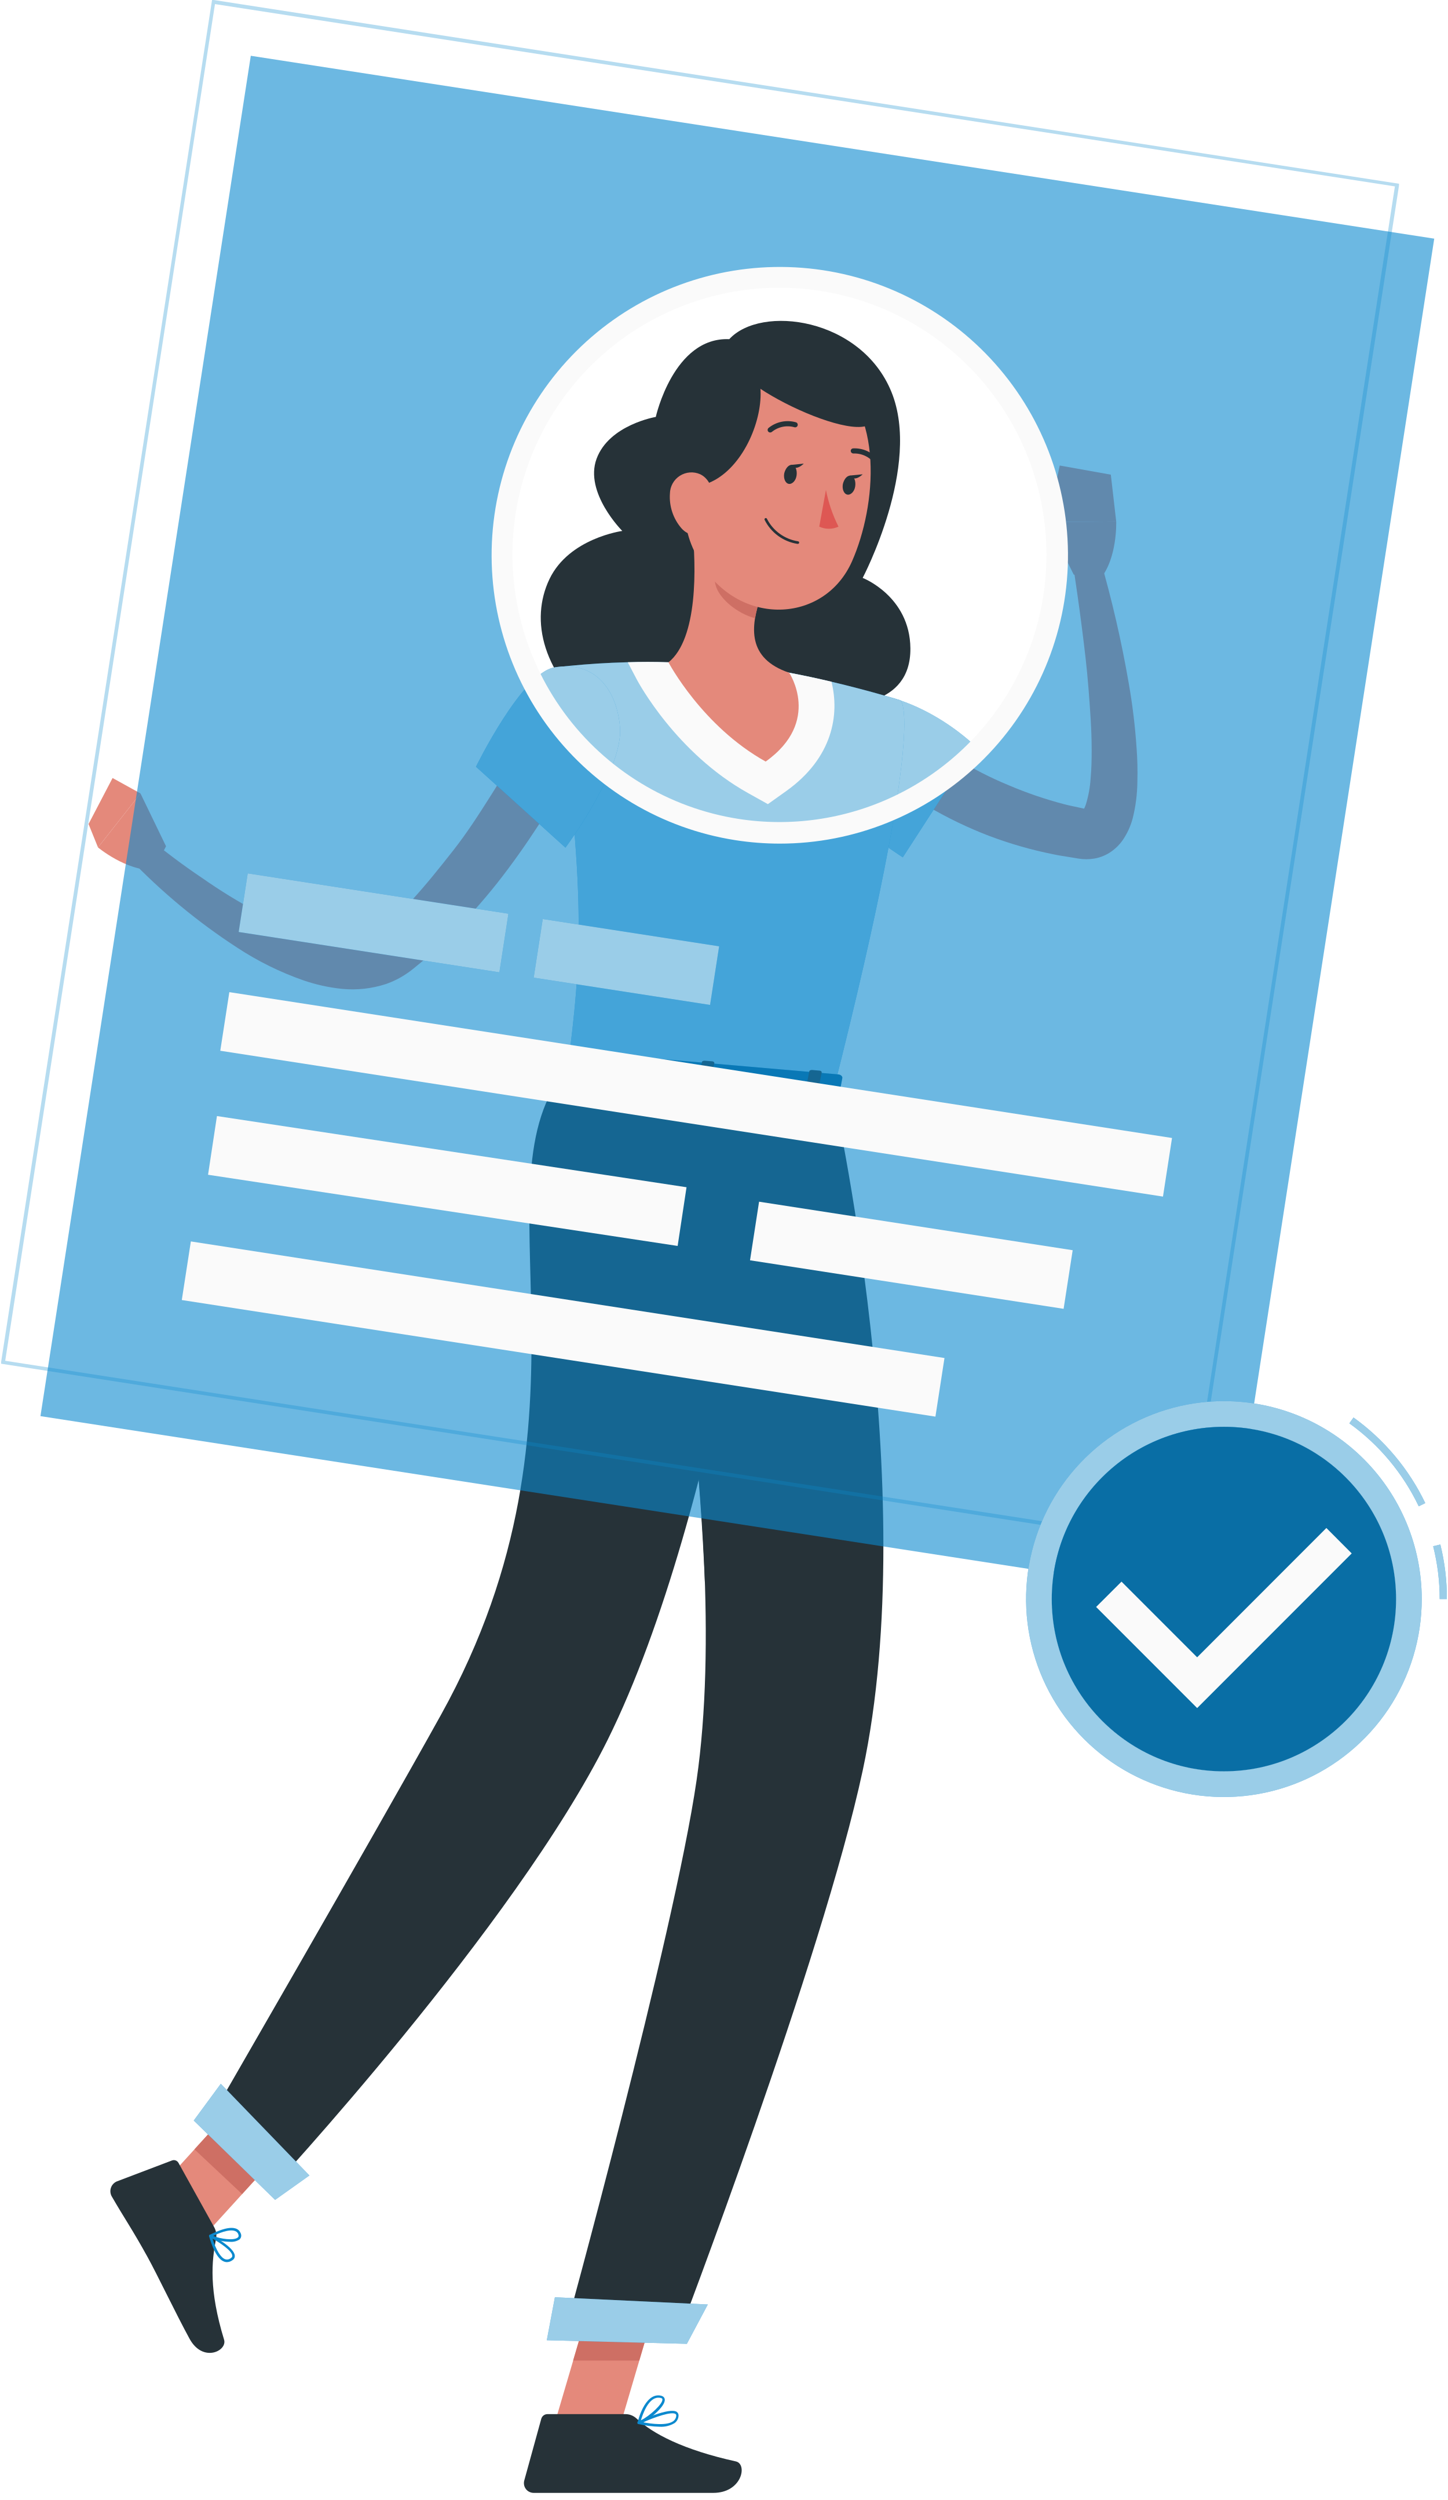 <svg width="113" height="195" viewBox="0 0 113 195" fill="none" xmlns="http://www.w3.org/2000/svg">
<path d="M71.063 56.594L71.427 56.902C71.561 57.019 71.712 57.131 71.858 57.243C72.149 57.473 72.418 57.703 72.754 57.921C73.359 58.363 74.003 58.767 74.647 59.17C75.946 59.971 77.307 60.665 78.718 61.247C80.123 61.846 81.569 62.34 83.047 62.726C83.416 62.827 83.797 62.894 84.167 62.978L84.727 63.101C84.844 63.101 84.727 63.101 84.727 63.129C84.65 63.147 84.578 63.179 84.514 63.224C84.463 63.275 84.463 63.275 84.486 63.263C84.597 63.099 84.683 62.92 84.743 62.731C84.942 62.085 85.064 61.418 85.108 60.743C85.175 60.01 85.197 59.237 85.192 58.459C85.192 56.896 85.068 55.3 84.945 53.699C84.822 52.097 84.626 50.49 84.419 48.877C84.212 47.264 83.982 45.651 83.741 44.061L85.847 43.579C86.774 46.776 87.522 50.021 88.087 53.301C88.38 54.969 88.584 56.651 88.697 58.341C88.763 59.213 88.783 60.088 88.759 60.962C88.751 61.927 88.629 62.887 88.395 63.823C88.237 64.422 87.979 64.99 87.633 65.503C87.391 65.853 87.09 66.159 86.743 66.405C86.344 66.69 85.887 66.881 85.404 66.965C84.989 67.035 84.565 67.035 84.15 66.965L83.506 66.859C83.075 66.786 82.638 66.73 82.212 66.635C80.495 66.293 78.809 65.81 77.172 65.19C75.536 64.562 73.953 63.801 72.44 62.916C71.684 62.462 70.945 61.986 70.228 61.466C69.87 61.208 69.517 60.906 69.164 60.659C68.991 60.514 68.817 60.374 68.644 60.217C68.47 60.06 68.308 59.931 68.084 59.718L71.063 56.594Z" fill="#E4897B"/>
<path d="M64.975 54.046C71.135 53.211 76.086 58.178 76.086 58.178L70.452 66.87C70.452 66.87 64.415 63.006 63.352 60.374C62.254 57.635 61.823 54.455 64.975 54.046Z" fill="#0B89CE"/>
<path opacity="0.6" d="M64.975 54.046C71.135 53.211 76.086 58.178 76.086 58.178L70.452 66.87C70.452 66.87 64.415 63.006 63.352 60.374C62.254 57.635 61.823 54.455 64.975 54.046Z" fill="#FAFAFA"/>
<path d="M83.791 44.817L81.748 40.718L87.107 40.673C87.107 40.673 87.213 43.535 85.858 45.153L83.791 44.817Z" fill="#E4897B"/>
<path d="M82.7 36.31L86.687 37.022L87.107 40.673L81.748 40.718L82.7 36.31Z" fill="#E4897B"/>
<path d="M43.191 189.342L48.209 189.823L51.681 178.041L46.663 177.554L43.191 189.342Z" fill="#E4897B"/>
<path d="M11.288 171.915L15.007 175.409L23.037 166.583L19.319 163.089L11.288 171.915Z" fill="#E4897B"/>
<path d="M16.726 173.734L13.926 168.694C13.878 168.608 13.801 168.542 13.709 168.508C13.616 168.474 13.514 168.474 13.422 168.51L9.115 170.145C9.009 170.191 8.913 170.258 8.834 170.343C8.755 170.428 8.695 170.529 8.658 170.639C8.62 170.749 8.606 170.865 8.617 170.981C8.627 171.096 8.661 171.208 8.718 171.31C9.72 173.046 10.297 173.835 11.518 176.047C12.274 177.414 13.758 180.527 14.794 182.42C15.83 184.313 17.751 183.366 17.488 182.493C16.289 178.573 16.519 176.372 16.855 174.653C16.922 174.341 16.876 174.016 16.726 173.734Z" fill="#263238"/>
<path d="M48.797 188.295H42.715C42.607 188.296 42.501 188.333 42.415 188.399C42.329 188.466 42.268 188.559 42.239 188.664L40.912 193.475C40.881 193.588 40.877 193.708 40.9 193.824C40.922 193.94 40.972 194.049 41.044 194.142C41.116 194.236 41.209 194.311 41.316 194.362C41.422 194.413 41.539 194.439 41.657 194.438C43.802 194.438 44.816 194.438 47.492 194.438H55.663C57.903 194.438 58.351 192.198 57.432 191.985C53.311 191.078 50.931 189.818 49.66 188.625C49.424 188.41 49.116 188.292 48.797 188.295Z" fill="#263238"/>
<path d="M51.681 178.041L49.889 184.117H44.726L46.658 177.559L51.681 178.041Z" fill="#CE6F64"/>
<path d="M19.313 163.094L23.037 166.583L18.893 171.13L15.175 167.642L19.313 163.094Z" fill="#CE6F64"/>
<path d="M71.046 50.568C71.007 46.497 67.322 45.075 67.322 45.075C67.322 45.075 71.931 36.35 69.562 30.559C67.193 24.769 59.387 23.75 56.911 26.454C52.56 26.27 51.177 32.519 51.177 32.519C51.177 32.519 47.537 33.13 46.557 35.779C45.577 38.427 48.562 41.412 48.562 41.412C48.562 41.412 44.407 41.972 42.878 45.17C41.349 48.367 42.29 52.612 46.882 56.275C53.557 61.594 65.827 54.919 65.827 54.919C65.827 54.919 71.091 55.25 71.046 50.568Z" fill="#263238"/>
<path d="M70.256 54.617C70.256 54.617 72.496 55.597 65.015 85.148L44.295 83.35C45.37 74.951 45.835 69.731 43.298 52.058C46.254 51.708 49.232 51.575 52.208 51.66C55.362 51.708 58.51 51.979 61.627 52.472C64.537 53.042 67.417 53.758 70.256 54.617Z" fill="#0B89CE"/>
<path opacity="0.6" d="M70.256 54.617C70.256 54.617 72.496 55.597 65.015 85.148L44.295 83.35C45.37 74.951 45.835 69.731 43.298 52.058C46.254 51.708 49.232 51.575 52.208 51.66C55.362 51.708 58.51 51.979 61.627 52.472C64.537 53.042 67.417 53.758 70.256 54.617Z" fill="#FAFAFA"/>
<path d="M64.886 53.172C63.811 52.914 62.646 52.668 61.582 52.472C58.465 51.977 55.318 51.704 52.163 51.654C51.082 51.615 50.001 51.615 48.987 51.654L49.682 52.976C49.805 53.211 52.762 58.727 58.379 61.858L59.924 62.72L61.364 61.695C64.992 59.102 65.53 55.731 64.886 53.172Z" fill="#FAFAFA"/>
<path d="M54.016 41.132C54.347 44.218 54.459 49.823 52.168 51.66C52.168 51.66 54.789 56.639 59.751 59.399C64.141 56.275 61.587 52.472 61.587 52.472C58.278 51.352 58.58 48.877 59.347 46.57L54.016 41.132Z" fill="#E4897B"/>
<path d="M56.195 43.35L59.364 46.57C59.171 47.105 59.025 47.656 58.928 48.216C57.656 47.919 55.808 46.592 55.786 45.226C55.811 44.581 55.95 43.946 56.195 43.35Z" fill="#CE6F64"/>
<path d="M53.882 34.132C53.272 39.172 52.907 41.306 54.963 44.335C58.054 48.883 64.393 48.524 66.493 43.775C68.386 39.486 69.064 31.948 64.533 29.064C63.54 28.425 62.4 28.05 61.221 27.974C60.042 27.899 58.863 28.126 57.797 28.633C56.73 29.141 55.811 29.912 55.126 30.875C54.44 31.837 54.012 32.958 53.882 34.132Z" fill="#E4897B"/>
<path d="M57.791 27.922C61.683 28.93 57.836 40.768 51.631 37.335C51.631 37.335 51.911 32.335 53.636 30.212C54.679 28.948 56.165 28.129 57.791 27.922Z" fill="#263238"/>
<path d="M57.376 28.577C59.056 31.31 71.516 36.49 67.328 30.61C63.139 24.73 57.376 28.577 57.376 28.577Z" fill="#263238"/>
<path d="M52.28 38.495C52.21 39.476 52.53 40.446 53.171 41.194C54.033 42.174 55.17 41.58 55.528 40.393C55.847 39.329 55.786 37.537 54.638 36.988C54.385 36.876 54.108 36.829 53.831 36.85C53.555 36.871 53.289 36.961 53.055 37.11C52.822 37.259 52.629 37.463 52.494 37.705C52.359 37.946 52.285 38.218 52.28 38.495Z" fill="#E4897B"/>
<path d="M64.992 85.148C64.992 85.148 72.009 116.195 67.328 138.079C64.192 152.74 52.874 182.353 52.874 182.353L44.026 182.129C44.026 182.129 52.588 151.049 54.364 138.83C57.393 117.919 49.805 83.832 49.805 83.832L64.992 85.148Z" fill="#263238"/>
<path d="M56.9 91.415L52.476 98.392C53.81 106.666 54.655 115.012 55.008 123.385C61.229 112.247 58.283 97.311 56.9 91.415Z" fill="#263238"/>
<path d="M53.602 182.812L42.671 182.532L43.303 179.178L55.237 179.743L53.602 182.812Z" fill="#0B89CE"/>
<path opacity="0.6" d="M53.602 182.812L42.671 182.532L43.303 179.178L55.237 179.743L53.602 182.812Z" fill="#FAFAFA"/>
<path d="M60.456 84.812C60.456 84.812 56.34 117.74 47.414 135.716C40.207 150.215 20.976 170.935 20.976 170.935L16.059 165.867C16.059 165.867 29.052 143.405 34.411 133.756C47.548 110.107 36.807 92.064 44.255 83.356L60.456 84.812Z" fill="#263238"/>
<path d="M21.469 171.584L15.119 165.396L17.23 162.529L24.146 169.68L21.469 171.584Z" fill="#0B89CE"/>
<path opacity="0.6" d="M21.469 171.584L15.119 165.396L17.23 162.529L24.146 169.68L21.469 171.584Z" fill="#FAFAFA"/>
<path d="M44.043 82.107L42.951 83.882C42.861 84.022 43.023 84.185 43.259 84.202L65.015 86.083C65.205 86.083 65.368 86.022 65.39 85.904L65.737 84.067C65.737 83.939 65.608 83.815 65.401 83.799L44.395 81.978C44.331 81.968 44.264 81.974 44.202 81.996C44.14 82.019 44.085 82.057 44.043 82.107Z" fill="#0B89CE"/>
<path opacity="0.3" d="M44.043 82.107L42.951 83.882C42.861 84.022 43.023 84.185 43.259 84.202L65.015 86.083C65.205 86.083 65.368 86.022 65.39 85.904L65.737 84.067C65.737 83.939 65.608 83.815 65.401 83.799L44.395 81.978C44.331 81.968 44.264 81.974 44.202 81.996C44.14 82.019 44.085 82.057 44.043 82.107Z" fill="black"/>
<path d="M46.663 84.695L46.103 84.644C45.992 84.644 45.913 84.571 45.924 84.499L46.4 82.113C46.4 82.04 46.518 81.99 46.63 82.001L47.19 82.051C47.302 82.051 47.38 82.124 47.369 82.197L46.899 84.582C46.876 84.661 46.776 84.695 46.663 84.695Z" fill="#263238"/>
<path d="M63.419 86.15L62.859 86.1C62.747 86.1 62.668 86.027 62.679 85.954L63.156 83.563C63.156 83.496 63.273 83.446 63.385 83.457L63.945 83.507C64.057 83.507 64.135 83.58 64.124 83.647L63.654 86.038C63.632 86.111 63.536 86.156 63.419 86.15Z" fill="#263238"/>
<path d="M55.041 85.422L54.481 85.378C54.369 85.378 54.291 85.299 54.302 85.232L54.778 82.841C54.778 82.774 54.895 82.723 55.008 82.734L55.568 82.779C55.679 82.779 55.758 82.858 55.747 82.925L55.276 85.316C55.254 85.383 55.136 85.434 55.041 85.422Z" fill="#263238"/>
<path d="M61.201 36.915C61.128 37.319 61.285 37.688 61.548 37.739C61.812 37.789 62.108 37.498 62.164 37.089C62.22 36.68 62.086 36.31 61.817 36.266C61.548 36.221 61.296 36.535 61.201 36.915Z" fill="#263238"/>
<path d="M65.776 37.755C65.704 38.158 65.86 38.528 66.124 38.578C66.387 38.629 66.683 38.338 66.74 37.929C66.796 37.52 66.661 37.151 66.392 37.106C66.124 37.061 65.877 37.346 65.776 37.755Z" fill="#263238"/>
<path d="M66.297 37.094L67.322 36.994C67.322 36.994 66.683 37.654 66.297 37.094Z" fill="#263238"/>
<path d="M64.455 38.215C64.65 39.208 64.98 40.171 65.435 41.076C65.2 41.186 64.944 41.242 64.684 41.242C64.425 41.242 64.169 41.186 63.934 41.076L64.455 38.215Z" fill="#DE5753"/>
<path d="M62.231 42.42C61.685 42.336 61.167 42.121 60.721 41.794C60.274 41.468 59.913 41.039 59.667 40.544C59.657 40.52 59.658 40.492 59.669 40.468C59.679 40.444 59.698 40.425 59.723 40.415C59.734 40.41 59.747 40.407 59.76 40.406C59.773 40.406 59.786 40.408 59.798 40.413C59.81 40.417 59.821 40.425 59.83 40.434C59.839 40.443 59.847 40.454 59.852 40.466C60.087 40.927 60.429 41.327 60.848 41.631C61.268 41.936 61.753 42.137 62.265 42.218C62.292 42.218 62.317 42.229 62.336 42.248C62.355 42.267 62.366 42.293 62.366 42.319C62.366 42.346 62.355 42.372 62.336 42.391C62.317 42.41 62.292 42.42 62.265 42.42H62.231Z" fill="#263238"/>
<path d="M60.109 33.734C60.066 33.735 60.024 33.722 59.989 33.698C59.954 33.673 59.928 33.638 59.914 33.598C59.901 33.557 59.9 33.513 59.913 33.472C59.926 33.431 59.951 33.396 59.986 33.37C60.281 33.133 60.629 32.97 61 32.895C61.371 32.82 61.755 32.835 62.12 32.939C62.145 32.948 62.167 32.962 62.187 32.979C62.207 32.997 62.223 33.019 62.234 33.042C62.246 33.066 62.253 33.092 62.254 33.119C62.255 33.145 62.252 33.172 62.243 33.197C62.234 33.222 62.22 33.245 62.203 33.265C62.185 33.285 62.163 33.3 62.139 33.312C62.115 33.323 62.09 33.33 62.063 33.331C62.037 33.333 62.01 33.329 61.985 33.32C61.685 33.237 61.369 33.228 61.064 33.292C60.759 33.356 60.474 33.493 60.232 33.69C60.197 33.717 60.154 33.732 60.109 33.734Z" fill="#263238"/>
<path d="M68.397 36.21C68.367 36.21 68.338 36.203 68.311 36.19C68.284 36.178 68.26 36.16 68.24 36.137C68.049 35.89 67.802 35.692 67.52 35.559C67.238 35.425 66.928 35.361 66.616 35.37C66.563 35.374 66.51 35.358 66.468 35.325C66.427 35.292 66.399 35.243 66.392 35.191C66.389 35.164 66.391 35.138 66.399 35.112C66.406 35.087 66.419 35.064 66.435 35.043C66.452 35.023 66.473 35.006 66.496 34.994C66.52 34.982 66.545 34.974 66.572 34.972C66.951 34.953 67.329 35.025 67.674 35.183C68.019 35.341 68.321 35.58 68.554 35.879C68.591 35.918 68.611 35.969 68.611 36.022C68.611 36.075 68.591 36.126 68.554 36.165C68.509 36.199 68.453 36.215 68.397 36.21Z" fill="#263238"/>
<path d="M44.827 59.495C43.984 61.166 43.05 62.788 42.027 64.355C41.019 65.901 39.955 67.413 38.807 68.869C37.647 70.33 36.403 71.723 35.083 73.041C34.4 73.685 33.733 74.34 32.999 74.945L32.44 75.404L32.305 75.516L32.126 75.656C32.008 75.752 31.884 75.842 31.756 75.925C31.247 76.274 30.693 76.552 30.11 76.754C29.011 77.112 27.85 77.24 26.7 77.129C25.669 77.026 24.654 76.802 23.675 76.463C21.863 75.83 20.135 74.978 18.529 73.926C15.44 71.922 12.595 69.565 10.051 66.903L11.54 65.341C12.879 66.416 14.29 67.486 15.735 68.454C17.15 69.446 18.623 70.351 20.148 71.165C21.599 71.962 23.13 72.602 24.717 73.075C26.229 73.495 27.747 73.567 28.794 73.13C29.386 72.873 29.915 72.491 30.345 72.01C30.967 71.451 31.544 70.829 32.132 70.224C33.279 68.975 34.343 67.637 35.391 66.304C36.438 64.971 37.384 63.504 38.303 62.048C38.767 61.32 39.21 60.581 39.647 59.842C40.084 59.102 40.504 58.324 40.867 57.63L44.827 59.495Z" fill="#E4897B"/>
<path d="M12.957 66.007L10.963 61.886L7.648 66.097C7.648 66.097 9.843 67.928 11.977 67.861L12.957 66.007Z" fill="#E4897B"/>
<path d="M8.785 60.682L6.909 64.271L7.648 66.097L10.963 61.886L8.785 60.682Z" fill="#E4897B"/>
<path d="M43.253 52.058C40.711 52.506 37.144 59.803 37.144 59.803L44.127 66.114C44.127 66.114 48.651 60.038 48.383 56.722C48.153 53.895 46.49 51.486 43.253 52.058Z" fill="#0B89CE"/>
<path opacity="0.6" d="M43.253 52.058C40.711 52.506 37.144 59.803 37.144 59.803L44.127 66.114C44.127 66.114 48.651 60.038 48.383 56.722C48.153 53.895 46.49 51.486 43.253 52.058Z" fill="#FAFAFA"/>
<path d="M17.706 176.439C17.639 176.44 17.573 176.428 17.51 176.406C16.899 176.204 16.502 175.078 16.317 174.423C16.312 174.404 16.312 174.384 16.318 174.365C16.324 174.346 16.335 174.329 16.351 174.317C16.368 174.307 16.387 174.302 16.407 174.302C16.426 174.302 16.446 174.307 16.463 174.317C16.648 174.412 18.271 175.286 18.322 175.924C18.329 175.994 18.317 176.065 18.287 176.128C18.256 176.192 18.208 176.245 18.148 176.282C18.022 176.382 17.867 176.437 17.706 176.439ZM16.586 174.602C16.866 175.504 17.23 176.098 17.577 176.215C17.656 176.239 17.74 176.242 17.821 176.223C17.901 176.204 17.976 176.165 18.036 176.109C18.067 176.091 18.092 176.064 18.108 176.032C18.123 176.001 18.13 175.965 18.126 175.93C18.092 175.538 17.14 174.916 16.58 174.602H16.586Z" fill="#0B89CE"/>
<path d="M17.958 174.855C17.404 174.852 16.858 174.724 16.362 174.479C16.346 174.472 16.333 174.46 16.324 174.445C16.315 174.43 16.311 174.413 16.311 174.395C16.312 174.377 16.317 174.358 16.327 174.343C16.337 174.327 16.351 174.314 16.367 174.306C16.418 174.306 17.706 173.572 18.4 173.819C18.486 173.846 18.564 173.893 18.629 173.955C18.694 174.017 18.744 174.093 18.776 174.177C18.82 174.258 18.835 174.351 18.819 174.442C18.802 174.533 18.756 174.615 18.686 174.675C18.469 174.813 18.214 174.876 17.958 174.855ZM16.636 174.395C17.196 174.631 18.255 174.776 18.557 174.519C18.608 174.479 18.652 174.407 18.591 174.25C18.568 174.193 18.534 174.142 18.489 174.1C18.445 174.058 18.391 174.027 18.333 174.009C17.857 173.841 17 174.216 16.636 174.395Z" fill="#0B89CE"/>
<path d="M51.496 189.28C50.93 189.267 50.367 189.196 49.816 189.067C49.795 189.063 49.776 189.051 49.762 189.035C49.748 189.019 49.74 188.999 49.738 188.978C49.735 188.957 49.739 188.936 49.749 188.918C49.759 188.9 49.775 188.885 49.794 188.877C50.046 188.759 52.247 187.757 52.807 188.115C52.857 188.15 52.897 188.197 52.922 188.252C52.948 188.307 52.958 188.368 52.952 188.429C52.946 188.539 52.915 188.646 52.863 188.742C52.811 188.839 52.738 188.923 52.65 188.989C52.303 189.2 51.901 189.301 51.496 189.28ZM50.186 188.933C50.841 189.056 52.051 189.213 52.549 188.838C52.615 188.788 52.669 188.725 52.708 188.653C52.747 188.58 52.769 188.5 52.773 188.418C52.776 188.392 52.773 188.367 52.763 188.343C52.753 188.319 52.737 188.299 52.717 188.283C52.404 188.071 51.099 188.53 50.186 188.933Z" fill="#0B89CE"/>
<path d="M49.861 189.067C49.84 189.076 49.815 189.076 49.794 189.067C49.78 189.055 49.77 189.039 49.764 189.021C49.758 189.004 49.757 188.985 49.76 188.967C49.76 188.877 50.287 186.698 51.48 186.838C51.782 186.872 51.86 187.023 51.877 187.141C51.956 187.701 50.561 188.821 49.9 189.084L49.861 189.067ZM51.373 187.012C50.606 187.012 50.163 188.278 50.012 188.787C50.735 188.407 51.726 187.499 51.692 187.147C51.692 187.119 51.692 187.04 51.474 187.018L51.373 187.012Z" fill="#0B89CE"/>
<path d="M61.7 36.266L62.724 36.159C62.724 36.159 62.086 36.831 61.7 36.266Z" fill="#263238"/>
<path opacity="0.6" d="M19.571 4.351L3.157 110.455L95.512 124.723L111.926 18.614L19.571 4.351ZM57.516 64.703C53.277 64.046 49.328 62.148 46.168 59.247C43.008 56.346 40.78 52.573 39.765 48.405C38.75 44.237 38.994 39.862 40.466 35.833C41.939 31.804 44.573 28.302 48.035 25.77C51.498 23.239 55.634 21.791 59.92 21.61C64.206 21.43 68.449 22.524 72.112 24.756C75.776 26.987 78.695 30.255 80.501 34.146C82.307 38.037 82.918 42.376 82.257 46.614C81.372 52.292 78.269 57.387 73.63 60.779C68.991 64.17 63.195 65.581 57.516 64.703Z" fill="#0B89CE"/>
<g style="mix-blend-mode:multiply" opacity="0.3">
<path d="M92.724 120.697H92.584L0.088 106.367V106.227L16.547 0H16.681L109.176 14.331V14.47L92.724 120.697ZM0.407 106.137L92.488 120.378L108.857 14.538L16.776 0.319L0.407 106.137Z" fill="#0B89CE"/>
</g>
<path d="M60.843 65.8C59.686 65.799 58.531 65.709 57.388 65.531C51.642 64.635 46.468 61.548 42.949 56.919C39.431 52.29 37.842 46.478 38.516 40.703C39.19 34.928 42.075 29.638 46.565 25.944C51.055 22.249 56.802 20.438 62.599 20.889C68.395 21.34 73.793 24.018 77.657 28.363C81.522 32.707 83.554 38.379 83.327 44.189C83.1 49.999 80.631 55.495 76.439 59.525C72.247 63.554 66.657 65.803 60.843 65.8ZM57.645 63.874C61.718 64.503 65.885 63.91 69.621 62.171C73.357 60.432 76.493 57.624 78.634 54.102C80.774 50.581 81.822 46.504 81.645 42.386C81.468 38.269 80.075 34.297 77.641 30.972C75.206 27.647 71.841 25.118 67.97 23.705C64.098 22.293 59.895 22.06 55.892 23.036C51.888 24.012 48.263 26.153 45.477 29.189C42.69 32.224 40.865 36.018 40.235 40.09C39.396 45.552 40.758 51.123 44.022 55.582C47.286 60.041 52.185 63.023 57.645 63.874Z" fill="#FAFAFA"/>
<path d="M39.676 71.267L19.333 68.121L18.626 72.692L38.97 75.838L39.676 71.267Z" fill="#0B89CE"/>
<path opacity="0.6" d="M39.676 71.267L19.333 68.121L18.626 72.692L38.97 75.838L39.676 71.267Z" fill="#FAFAFA"/>
<path d="M56.12 73.81L42.356 71.682L41.649 76.253L55.413 78.382L56.12 73.81Z" fill="#0B89CE"/>
<path opacity="0.6" d="M56.12 73.81L42.356 71.682L41.649 76.253L55.413 78.382L56.12 73.81Z" fill="#FAFAFA"/>
<path d="M91.463 88.76L17.897 77.384L17.19 81.956L90.757 93.331L91.463 88.76Z" fill="#FAFAFA"/>
<path d="M53.576 92.601L16.93 87.049L16.236 91.628L52.882 97.18L53.576 92.601Z" fill="#FAFAFA"/>
<path d="M83.71 97.513L59.237 93.729L58.531 98.3L83.003 102.084L83.71 97.513Z" fill="#FAFAFA"/>
<path d="M73.706 105.922L14.894 96.828L14.187 101.399L72.999 110.493L73.706 105.922Z" fill="#FAFAFA"/>
<path d="M112.911 124.723H112.351C112.354 123.334 112.182 121.949 111.842 120.602L112.402 120.467C112.748 121.859 112.919 123.289 112.911 124.723ZM110.716 117.488C109.484 114.909 107.622 112.683 105.301 111.015L105.626 110.561C108.022 112.282 109.948 114.577 111.226 117.236L110.716 117.488Z" fill="#0B89CE"/>
<path opacity="0.6" d="M112.911 124.723H112.351C112.354 123.334 112.182 121.949 111.842 120.602L112.402 120.467C112.748 121.859 112.919 123.289 112.911 124.723ZM110.716 117.488C109.484 114.909 107.622 112.683 105.301 111.015L105.626 110.561C108.022 112.282 109.948 114.577 111.226 117.236L110.716 117.488Z" fill="#FAFAFA"/>
<path d="M95.512 109.284C92.459 109.284 89.474 110.19 86.935 111.886C84.396 113.583 82.417 115.994 81.248 118.815C80.08 121.636 79.774 124.74 80.37 127.735C80.966 130.73 82.436 133.481 84.595 135.64C86.754 137.8 89.505 139.27 92.5 139.866C95.495 140.462 98.6 140.156 101.421 138.987C104.242 137.819 106.653 135.84 108.35 133.301C110.046 130.762 110.951 127.777 110.951 124.723C110.951 120.629 109.325 116.702 106.429 113.806C103.534 110.911 99.607 109.284 95.512 109.284ZM95.512 138.163C92.854 138.163 90.256 137.375 88.045 135.898C85.835 134.421 84.113 132.322 83.095 129.867C82.078 127.411 81.812 124.708 82.331 122.101C82.849 119.494 84.129 117.099 86.009 115.22C87.888 113.34 90.283 112.06 92.89 111.542C95.497 111.023 98.2 111.289 100.656 112.306C103.111 113.324 105.21 115.046 106.687 117.256C108.164 119.467 108.952 122.065 108.952 124.723C108.952 128.288 107.536 131.706 105.016 134.227C102.495 136.747 99.077 138.163 95.512 138.163Z" fill="#0B89CE"/>
<path opacity="0.6" d="M95.512 109.284C92.459 109.284 89.474 110.19 86.935 111.886C84.396 113.583 82.417 115.994 81.248 118.815C80.08 121.636 79.774 124.74 80.37 127.735C80.966 130.73 82.436 133.481 84.595 135.64C86.754 137.8 89.505 139.27 92.5 139.866C95.495 140.462 98.6 140.156 101.421 138.987C104.242 137.819 106.653 135.84 108.35 133.301C110.046 130.762 110.951 127.777 110.951 124.723C110.951 120.629 109.325 116.702 106.429 113.806C103.534 110.911 99.607 109.284 95.512 109.284ZM95.512 138.163C92.854 138.163 90.256 137.375 88.045 135.898C85.835 134.421 84.113 132.322 83.095 129.867C82.078 127.411 81.812 124.708 82.331 122.101C82.849 119.494 84.129 117.099 86.009 115.22C87.888 113.34 90.283 112.06 92.89 111.542C95.497 111.023 98.2 111.289 100.656 112.306C103.111 113.324 105.21 115.046 106.687 117.256C108.164 119.467 108.952 122.065 108.952 124.723C108.952 128.288 107.536 131.706 105.016 134.227C102.495 136.747 99.077 138.163 95.512 138.163Z" fill="#FAFAFA"/>
<path d="M95.512 138.158C102.932 138.158 108.947 132.143 108.947 124.723C108.947 117.304 102.932 111.289 95.512 111.289C88.093 111.289 82.078 117.304 82.078 124.723C82.078 132.143 88.093 138.158 95.512 138.158Z" fill="#0B89CE"/>
<path opacity="0.2" d="M95.512 138.158C102.932 138.158 108.947 132.143 108.947 124.723C108.947 117.304 102.932 111.289 95.512 111.289C88.093 111.289 82.078 117.304 82.078 124.723C82.078 132.143 88.093 138.158 95.512 138.158Z" fill="black"/>
<path d="M93.424 133.224L85.539 125.339L87.521 123.363L93.424 129.265L103.509 119.179L105.486 121.162L93.424 133.224Z" fill="#FAFAFA"/>
</svg>
